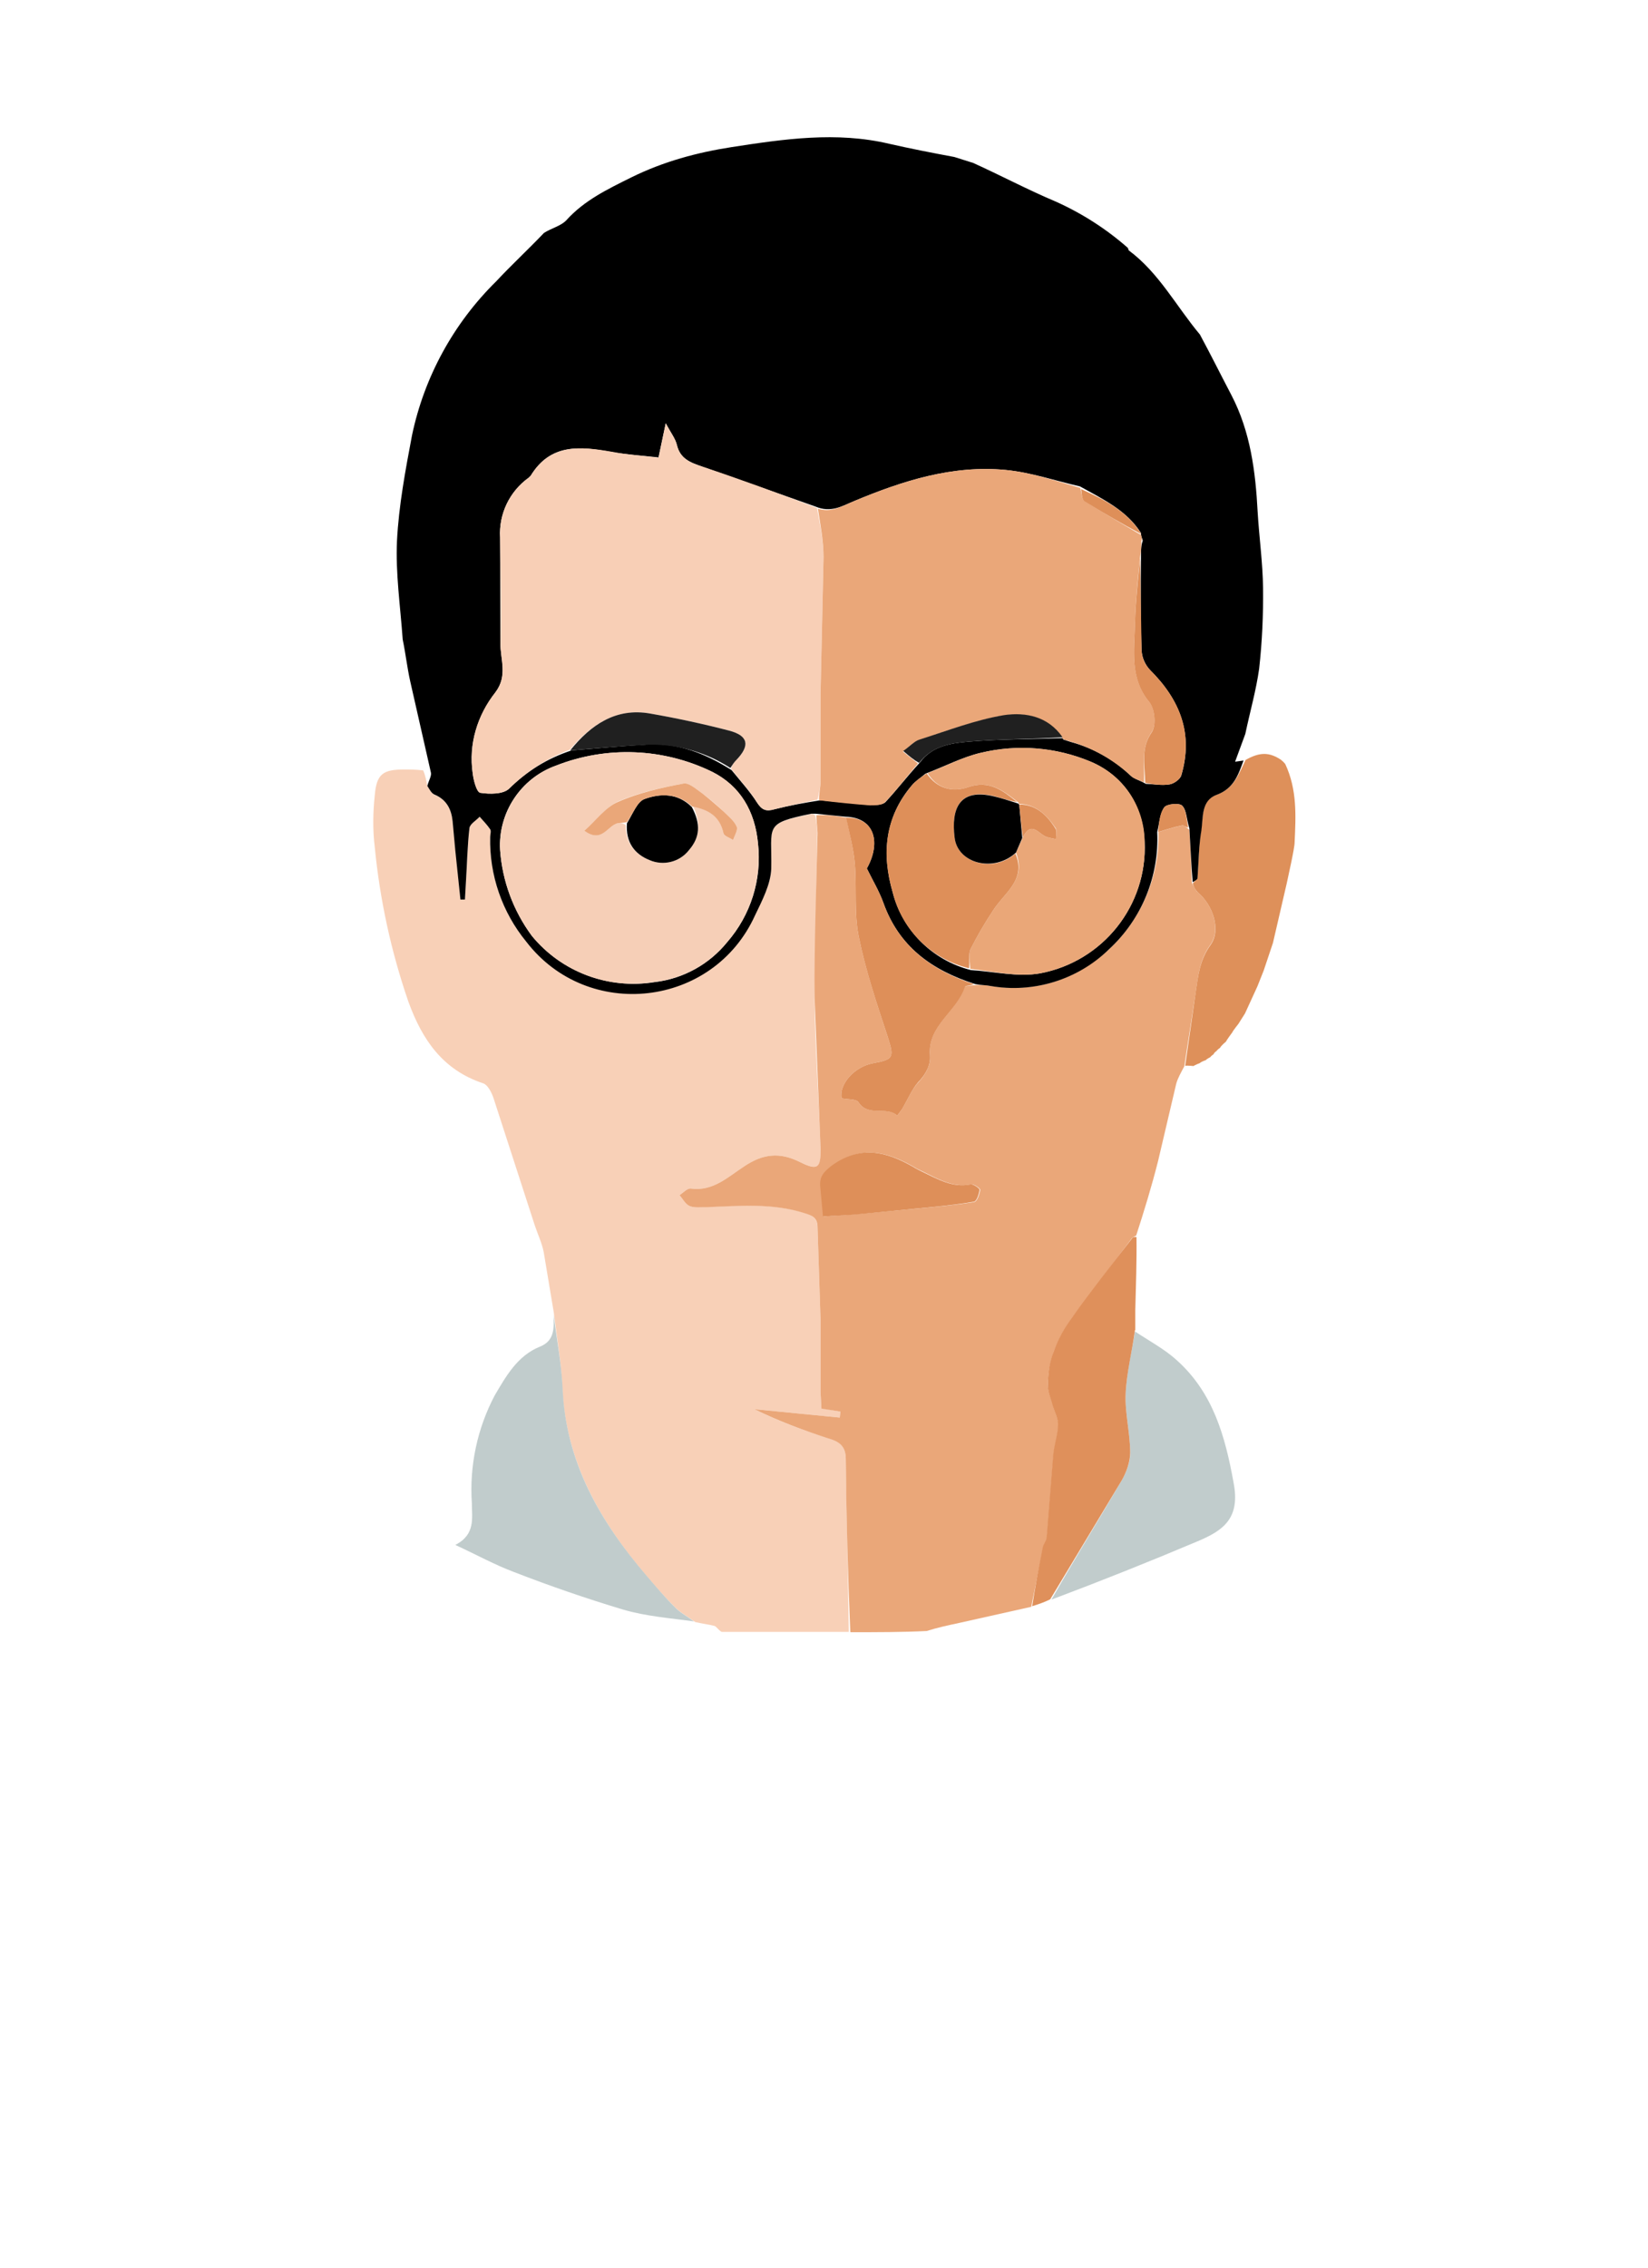 <?xml version="1.0" encoding="utf-8"?>
<svg viewBox="68.266 0 363.468 500" xmlns="http://www.w3.org/2000/svg">
  <g transform="matrix(0.663, 0, 0, 0.659, 76.701, 37.427)" style="">
    <path fill="#f8d0b7" d="M 171.538 382.522 L 168.138 362.022 C 167.538 359.022 166.138 356.022 165.138 353.022 L 151.438 310.522 C 150.838 308.722 149.538 306.122 148.038 305.622 C 134.538 301.122 127.738 291.022 123.138 278.322 C 117.389 261.553 113.63 244.167 111.938 226.522 C 111.238 220.822 111.338 215.022 111.938 209.322 C 112.538 202.122 114.638 200.622 121.738 200.622 C 123.738 200.622 125.638 200.622 128.038 200.922 C 128.838 202.722 129.038 204.222 129.438 206.122 C 130.238 207.422 130.838 208.622 131.838 209.122 C 135.838 210.722 137.438 213.922 137.838 217.922 L 138.838 227.722 L 140.438 244.122 L 141.938 244.122 L 142.238 238.822 C 142.638 232.622 142.738 226.322 143.438 220.222 C 143.638 218.822 145.638 217.722 146.838 216.422 C 148.038 217.822 149.338 219.122 150.338 220.622 C 150.738 221.222 150.338 222.322 150.338 223.222 C 150.048 235.944 154.303 248.353 162.338 258.222 C 182.866 284.931 224.457 280.115 238.338 249.422 C 240.838 244.422 243.638 239.022 243.838 233.822 C 244.138 219.422 241.038 218.822 257.138 215.522 C 257.538 215.522 257.838 215.522 258.438 215.922 C 258.838 218.122 259.238 220.022 259.138 221.922 L 258.238 276.622 C 258.438 293.622 259.638 310.622 260.238 327.522 C 260.438 334.022 259.238 334.822 253.338 331.922 C 246.738 328.522 241.038 329.222 234.938 333.322 C 229.538 336.822 224.538 341.822 217.138 340.822 C 215.938 340.622 214.538 342.222 213.338 343.022 C 214.438 344.322 215.338 346.022 216.838 346.722 C 218.438 347.322 220.538 347.022 222.538 346.922 C 233.338 346.522 244.238 345.622 254.838 348.922 C 257.438 349.822 259.138 350.522 259.238 353.722 L 260.238 384.922 L 260.238 408.922 L 260.538 414.322 L 266.838 415.422 L 266.638 417.422 L 238.238 414.622 C 246.238 418.622 254.238 421.622 262.638 424.222 C 266.438 425.422 268.638 426.922 268.638 431.222 L 269.638 489.122 L 227.338 489.122 C 226.138 488.422 225.638 487.322 224.938 487.122 C 223.038 486.622 221.138 486.422 218.538 485.822 C 215.738 483.822 213.538 482.622 211.738 480.822 C 208.438 477.522 205.338 473.922 202.338 470.422 C 186.938 452.222 175.538 432.322 174.338 407.622 C 174.038 399.222 172.538 390.922 171.538 382.622 L 171.538 382.522 Z"/>
    <path fill="#eaa779" d="M 270.138 489.122 C 269.312 469.865 268.812 450.595 268.638 431.322 C 268.638 426.922 266.438 425.422 262.638 424.322 C 254.338 421.622 246.138 418.522 238.238 414.622 L 266.638 417.422 L 266.838 415.422 L 260.538 414.422 L 260.238 408.922 L 260.238 384.922 L 259.238 353.722 C 259.238 350.522 257.438 349.822 254.838 349.022 C 244.238 345.622 233.338 346.622 222.438 347.022 C 220.538 347.022 218.438 347.322 216.838 346.722 C 215.338 346.122 214.438 344.322 213.338 343.022 C 214.538 342.222 215.938 340.622 217.138 340.822 C 224.538 341.822 229.538 336.822 234.938 333.322 C 241.038 329.222 246.638 328.522 253.338 331.922 C 259.338 334.922 260.338 333.922 260.238 327.522 L 258.238 276.522 C 258.138 258.422 258.838 240.122 259.238 221.922 C 259.238 220.022 258.838 218.122 258.838 215.922 C 262.238 215.722 265.438 216.122 268.838 216.722 C 269.838 222.122 271.238 227.022 271.638 232.122 C 272.338 240.222 271.338 248.622 272.938 256.522 C 275.238 267.822 278.938 278.922 282.538 289.922 C 284.738 296.922 284.738 297.622 277.538 298.922 C 271.438 300.122 266.338 305.922 267.238 310.622 C 269.238 311.022 272.138 310.822 272.838 311.922 C 276.138 317.022 282.138 312.922 285.738 316.422 L 287.438 314.122 C 289.138 311.122 290.838 307.222 292.738 305.322 C 295.438 302.422 296.838 299.422 296.638 296.522 C 295.638 286.222 305.638 281.722 308.138 273.422 C 308.338 272.922 310.338 272.922 312.038 272.722 C 313.838 272.722 315.238 272.722 316.638 273.022 C 331.838 275.422 345.138 271.022 356.238 260.722 C 367.048 250.594 373.016 236.33 372.638 221.522 C 375.438 220.722 378.038 219.822 380.638 219.322 C 381.138 219.122 381.938 220.022 382.938 220.822 C 383.338 226.822 383.538 232.522 383.738 238.522 C 384.438 239.822 384.938 241.022 385.738 241.722 C 390.738 245.922 393.538 254.222 389.938 259.222 C 386.338 264.222 385.838 269.622 385.038 275.222 L 381.238 299.922 C 380.138 302.022 379.038 303.922 378.538 305.822 L 372.538 331.522 C 370.438 339.922 367.938 348.122 365.238 356.522 C 364.538 356.922 364.038 357.122 363.738 357.522 L 343.838 384.122 C 341.353 387.574 339.335 391.34 337.838 395.322 C 336.581 398.856 335.906 402.571 335.838 406.322 C 335.838 408.822 337.038 411.322 337.738 413.922 C 338.238 415.922 339.438 418.022 339.338 420.022 C 339.238 423.322 338.038 426.622 337.738 430.022 L 335.538 457.722 C 335.438 458.822 334.538 459.922 334.238 461.022 L 330.338 480.722 L 306.338 486.122 C 302.638 486.922 298.938 487.722 295.538 488.822 C 287.538 489.222 279.138 489.222 270.238 489.222 M 293.838 334.922 C 293.038 334.522 292.238 334.222 291.538 333.722 C 282.438 328.422 273.538 326.122 264.038 333.322 C 261.238 335.422 260.038 337.122 260.338 340.322 L 261.238 350.122 L 271.638 349.422 L 292.038 347.522 C 298.438 346.922 305.038 346.322 311.338 345.322 C 312.338 345.122 313.138 342.722 313.338 341.222 C 313.338 340.722 311.238 339.222 310.338 339.422 C 304.338 340.622 299.538 337.722 293.838 334.922 L 293.838 334.922 Z"/>
    <path fill="#c1cccc" d="M 364.838 388.622 C 369.638 391.822 374.838 394.622 378.838 398.322 C 390.838 409.222 394.838 423.622 397.638 439.222 C 399.938 451.222 394.138 455.222 385.638 458.822 C 369.638 465.622 353.438 472.122 337.038 478.322 C 344.738 464.722 352.738 451.722 360.438 438.422 C 362.038 435.622 363.338 432.222 363.238 429.122 C 363.238 422.522 361.438 415.922 361.738 409.422 C 362.038 402.422 363.738 395.622 364.838 388.622 Z"/>
    <path fill="#de905a" d="M 381.538 299.722 L 385.038 275.122 C 385.838 269.622 386.338 264.322 390.038 259.222 C 393.538 254.222 390.738 245.922 385.738 241.722 C 384.916 240.89 384.329 239.855 384.038 238.722 C 384.738 237.922 385.538 237.422 385.638 236.822 C 386.038 231.522 386.038 226.222 386.838 220.922 C 387.538 216.622 386.838 210.922 391.838 209.122 C 397.738 207.122 399.238 202.322 401.638 197.422 C 406.538 194.622 409.638 194.922 413.338 197.322 C 413.338 197.322 414.538 198.322 414.838 198.822 C 418.838 207.422 418.338 216.222 417.938 225.022 C 417.938 227.022 415.738 236.622 415.338 238.622 L 410.738 258.622 L 407.638 267.922 L 405.538 273.222 L 401.438 282.222 L 399.238 285.722 C 399.238 285.722 397.338 288.122 397.238 288.522 C 397.238 288.522 395.238 291.222 395.138 291.622 C 395.138 291.622 393.538 292.922 393.138 293.722 C 393.138 293.722 392.138 294.422 392.038 294.722 C 392.038 294.722 391.038 295.422 391.038 295.822 C 391.038 295.822 390.038 296.522 389.938 296.822 C 389.938 296.822 388.738 297.422 388.438 297.822 C 388.438 297.822 386.738 298.422 386.438 298.822 C 386.438 298.822 384.638 299.522 384.338 299.822 C 384.338 299.822 382.138 299.622 381.538 299.722 L 381.538 299.722 Z"/>
    <path fill="#df905b" d="M 364.838 388.122 C 363.838 395.622 362.038 402.422 361.738 409.422 C 361.438 415.922 363.238 422.522 363.238 429.122 C 363.238 432.222 362.038 435.622 360.438 438.422 L 336.638 478.222 C 334.638 479.222 332.838 479.822 330.638 480.522 C 331.638 474.022 332.838 467.522 334.138 460.922 C 334.338 459.822 335.338 458.722 335.438 457.622 L 337.638 429.922 C 337.938 426.522 339.138 423.222 339.238 419.922 C 339.338 417.922 338.238 415.922 337.638 413.922 C 336.938 411.322 335.738 408.722 335.838 406.222 C 335.938 402.522 336.438 398.622 337.838 395.222 C 339.238 391.222 341.338 387.422 343.838 384.022 C 350.238 375.022 357.038 366.322 363.838 357.522 C 364.038 357.122 364.538 356.922 365.338 357.022 C 365.438 365.422 365.138 373.422 364.938 381.522 L 364.938 388.222 L 364.838 388.122 Z"/>
    <path fill="#c1cccc" d="M 171.438 383.022 C 172.438 390.922 174.038 399.222 174.438 407.622 C 175.438 432.322 186.938 452.222 202.438 470.422 C 205.438 473.922 208.438 477.522 211.738 480.822 C 213.438 482.622 215.738 483.822 218.138 485.622 C 210.438 484.522 202.138 483.922 194.438 481.622 C 182.246 477.928 170.204 473.758 158.338 469.122 C 151.938 466.722 146.038 463.422 138.738 460.022 C 145.538 456.522 144.238 451.022 144.238 446.022 C 143.41 433.551 146.04 421.093 151.838 410.022 C 155.638 403.522 159.438 396.722 166.838 393.722 C 171.838 391.722 171.538 387.522 171.438 383.022 L 171.438 383.022 Z"/>
    <path d="M 129.438 206.122 C 129.838 204.422 130.838 202.922 130.638 201.722 L 123.738 171.122 C 122.738 166.622 122.238 162.022 121.238 157.122 C 120.438 145.822 118.838 134.922 119.338 124.122 C 119.938 112.322 122.138 100.522 124.338 88.822 C 128.415 69.279 138.152 51.368 152.338 37.322 C 157.338 31.922 162.838 26.822 168.238 21.122 C 170.738 19.522 173.838 18.822 175.638 16.922 C 181.638 10.222 189.338 6.522 197.338 2.522 C 208.038 -2.778 219.138 -5.778 230.638 -7.578 C 248.038 -10.278 265.538 -12.878 283.138 -8.678 C 290.138 -7.078 297.238 -5.678 304.738 -4.278 L 311.038 -2.278 C 320.438 2.022 329.238 6.722 338.438 10.622 C 347.129 14.532 355.185 19.723 362.338 26.022 C 362.738 26.422 362.638 27.022 362.838 27.022 C 372.838 34.522 378.538 45.622 386.438 55.122 C 390.138 62.022 393.438 68.722 396.938 75.422 C 403.238 87.622 404.938 100.922 405.638 114.422 C 406.138 122.922 407.338 131.422 407.438 139.922 C 407.538 148.922 407.138 157.922 406.138 166.922 C 405.138 174.122 403.138 181.122 401.538 188.722 L 398.138 198.022 L 400.938 197.622 C 399.238 202.322 397.738 207.022 391.938 209.122 C 386.838 211.022 387.538 216.622 386.938 220.922 C 386.038 226.222 386.038 231.522 385.638 236.922 C 385.638 237.422 384.738 237.922 384.038 238.322 C 383.538 232.522 383.338 226.822 382.938 220.322 C 381.938 217.222 382.038 214.222 380.538 212.722 C 379.638 211.722 375.338 212.122 374.538 213.322 C 373.038 215.522 372.938 218.722 372.238 221.522 C 372.932 236.306 367.079 250.645 356.238 260.722 C 345.808 270.992 331.051 275.575 316.638 273.022 C 315.238 272.722 313.838 272.822 311.738 272.422 C 296.938 267.722 286.238 259.622 281.138 245.222 C 279.738 241.322 277.638 237.822 275.638 233.722 C 280.338 225.322 278.438 216.722 268.638 216.422 L 258.638 215.422 L 257.138 215.422 C 241.138 218.722 244.138 219.422 243.838 233.822 C 243.638 239.022 240.838 244.422 238.438 249.422 C 224.584 280.22 182.855 285.046 162.338 258.222 C 154.303 248.353 150.048 235.944 150.338 223.222 C 150.338 222.322 150.738 221.222 150.338 220.622 C 149.338 219.122 148.038 217.822 146.838 216.422 C 145.638 217.722 143.638 218.822 143.438 220.222 C 142.738 226.322 142.638 232.622 142.238 238.822 L 141.938 244.122 L 140.438 244.122 L 138.738 227.722 L 137.838 217.922 C 137.438 213.922 135.838 210.722 131.838 209.022 C 130.838 208.622 130.238 207.422 129.438 206.122 M 366.838 122.122 L 366.838 121.522 C 362.138 114.022 354.438 110.322 346.538 105.922 C 338.338 104.022 330.138 101.222 321.838 100.422 C 304.138 98.722 287.638 104.022 271.438 110.822 C 267.538 112.422 263.738 114.922 258.438 112.622 L 220.938 99.322 C 216.938 97.922 213.538 96.722 212.438 92.022 C 211.938 89.922 210.438 88.022 208.738 84.822 L 206.338 96.222 C 200.938 95.622 195.838 95.322 190.738 94.422 C 180.338 92.522 170.438 91.422 163.838 102.322 L 163.138 103.022 C 156.76 107.625 153.176 115.169 153.638 123.022 L 153.738 158.222 C 153.738 163.722 156.238 169.222 152.138 174.722 C 146.138 182.722 143.038 191.822 144.538 202.022 C 144.838 204.322 145.838 208.222 147.038 208.422 C 150.238 208.922 154.738 208.922 156.638 207.022 C 162.538 201.222 169.038 197.022 177.438 194.222 C 186.038 193.522 194.638 192.722 203.238 192.222 C 213.038 191.822 221.838 195.222 230.638 200.822 C 233.538 204.422 236.638 207.822 239.138 211.722 C 240.738 214.222 242.138 214.722 244.938 213.922 C 249.638 212.722 254.538 211.822 260.138 210.922 L 276.838 212.522 C 278.438 212.522 280.838 212.522 281.838 211.522 C 285.638 207.422 289.038 202.922 293.338 198.222 C 297.338 192.822 303.438 191.822 309.338 191.322 C 319.738 190.422 330.338 190.522 340.738 190.122 L 341.038 190.622 L 343.538 191.422 C 351.009 193.472 357.85 197.356 363.438 202.722 C 364.438 203.722 366.438 204.222 368.438 205.422 C 371.138 205.522 373.738 206.022 376.238 205.622 C 377.738 205.422 379.838 203.922 380.238 202.622 C 384.338 188.622 379.738 177.222 369.838 167.322 C 368.188 165.54 367.199 163.245 367.038 160.822 C 366.638 150.422 366.738 140.022 366.838 128.722 C 366.838 127.222 366.838 125.722 367.438 124.022 L 366.838 122.222 M 295.138 202.022 C 293.638 203.322 291.838 204.422 290.538 206.022 C 281.638 216.622 280.538 228.822 284.238 241.722 C 287.492 254.494 297.465 264.468 310.238 267.722 C 317.938 268.222 325.838 270.122 333.238 268.822 C 354.173 264.861 369.007 246.106 368.038 224.822 C 367.538 212.722 361.238 202.822 350.138 198.022 C 338.604 193.148 325.813 192.096 313.638 195.022 C 307.538 196.422 301.738 199.522 295.138 202.022 M 205.338 271.722 C 214.695 270.539 223.227 265.771 229.138 258.422 C 237.037 249.347 240.772 237.378 239.438 225.422 C 238.438 214.522 233.438 206.122 224.238 201.422 C 207.975 193.425 189.093 192.662 172.238 199.322 C 160.492 203.584 152.933 215.046 153.638 227.522 C 154.367 237.933 158.044 247.922 164.238 256.322 C 174.161 268.427 189.8 274.301 205.238 271.722 L 205.338 271.722 Z"/>
    <path fill="#de8f59" d="M 268.838 216.722 C 278.438 216.722 280.338 225.322 275.638 233.722 C 277.638 237.822 279.738 241.322 281.138 245.222 C 286.238 259.622 296.938 267.722 311.238 272.422 C 310.338 272.922 308.338 272.822 308.238 273.422 C 305.638 281.722 295.738 286.222 296.638 296.422 C 296.838 299.422 295.438 302.422 292.638 305.322 C 290.838 307.322 289.138 311.122 287.438 314.122 L 285.738 316.422 C 282.138 313.022 276.138 317.022 272.838 311.922 C 272.138 310.822 269.238 311.022 267.238 310.622 C 266.338 305.922 271.438 300.122 277.538 298.922 C 284.738 297.622 284.738 296.922 282.538 289.922 C 278.938 278.922 275.238 267.922 272.938 256.522 C 271.338 248.522 272.338 240.222 271.638 232.122 C 271.238 227.122 269.838 222.122 268.738 216.722 L 268.838 216.722 Z M 293.938 335.122 C 299.338 337.722 304.138 340.622 310.138 339.422 C 311.038 339.222 313.138 340.722 313.138 341.222 C 312.938 342.722 312.138 345.222 311.138 345.222 C 304.738 346.322 298.238 346.922 291.838 347.522 L 271.438 349.522 L 261.038 350.122 L 260.138 340.222 C 259.838 337.022 261.038 335.422 263.838 333.222 C 273.438 326.122 282.238 328.422 291.338 333.722 C 292.038 334.222 292.838 334.522 293.938 335.122 L 293.938 335.122 Z M 372.538 221.522 C 372.838 218.722 372.938 215.522 374.538 213.322 C 375.238 212.122 379.538 211.722 380.538 212.722 C 381.938 214.222 381.938 217.222 382.538 220.022 C 381.838 220.022 381.038 219.122 380.538 219.322 C 377.938 219.822 375.338 220.722 372.538 221.522 L 372.538 221.522 Z"/>
    <path fill="#f8cfb6" d="M 176.538 194.122 C 169.038 197.022 162.538 201.222 156.638 207.022 C 154.638 208.922 150.238 208.922 147.038 208.422 C 145.838 208.222 144.838 204.422 144.538 202.022 C 143.184 192.262 145.936 182.378 152.138 174.722 C 156.238 169.222 153.638 163.722 153.738 158.222 C 153.938 146.522 153.738 134.722 153.638 123.022 C 153.176 115.169 156.76 107.625 163.138 103.022 L 163.838 102.322 C 170.438 91.522 180.338 92.522 190.738 94.322 C 195.738 95.322 200.938 95.622 206.338 96.322 L 208.738 84.822 C 210.438 88.022 211.938 89.922 212.438 92.022 C 213.538 96.722 216.938 98.022 220.938 99.322 C 233.538 103.522 245.938 108.122 259.038 113.122 C 260.138 119.022 261.238 124.322 261.238 129.622 L 260.238 175.422 L 260.238 204.622 C 260.238 206.622 259.638 208.722 259.238 210.722 C 254.538 211.722 249.638 212.722 244.938 213.922 C 242.238 214.722 240.738 214.222 239.138 211.722 C 236.738 207.722 233.538 204.422 230.438 200.322 C 230.938 199.022 231.438 198.122 232.238 197.422 C 236.838 192.722 236.238 189.322 229.838 187.622 C 221.186 185.367 212.445 183.466 203.638 181.922 C 191.938 179.822 183.638 185.922 176.638 194.222 L 176.538 194.122 Z"/>
    <path fill="#eaa779" d="M 259.738 210.822 C 259.638 208.822 260.238 206.722 260.238 204.722 L 260.238 175.422 L 261.238 129.622 C 261.238 124.322 260.238 119.022 259.338 113.322 C 263.738 114.922 267.538 112.422 271.438 110.822 C 287.638 104.022 304.138 98.722 321.838 100.422 C 330.138 101.222 338.338 104.022 346.638 106.422 C 347.138 108.322 347.138 110.222 347.938 110.722 C 354.138 114.722 360.538 118.422 366.938 122.222 L 366.938 124.322 C 366.938 125.822 366.938 127.322 366.538 129.422 C 365.738 137.322 365.038 144.422 364.838 151.422 C 364.638 160.622 362.938 170.022 369.738 178.222 C 371.438 180.422 371.938 185.822 370.438 188.022 C 366.638 193.522 368.138 199.222 367.838 204.922 C 366.338 204.222 364.538 203.822 363.438 202.722 C 357.6 197.261 350.535 193.282 342.838 191.122 C 341.838 190.522 341.138 190.422 340.638 190.222 L 340.638 189.922 C 335.738 182.822 328.138 181.422 321.238 182.522 C 311.638 184.122 302.438 187.722 293.038 190.722 C 291.338 191.222 289.938 192.922 287.638 194.622 L 292.638 198.622 C 288.938 203.022 285.538 207.522 281.638 211.622 C 280.638 212.622 278.338 212.622 276.638 212.622 C 271.138 212.222 265.638 211.622 259.638 210.922 L 259.738 210.822 Z"/>
    <path fill="#f6cfb7" d="M 204.838 271.722 C 189.523 274.235 174.034 268.36 164.238 256.322 C 158.044 247.922 154.367 237.933 153.638 227.522 C 152.938 215.522 160.338 203.522 172.238 199.322 C 189.093 192.662 207.975 193.425 224.238 201.422 C 233.538 206.122 238.438 214.522 239.438 225.422 C 240.711 237.372 236.983 249.317 229.138 258.422 C 223.101 265.876 214.371 270.654 204.838 271.722 M 217.838 212.822 C 222.838 214.022 226.838 216.322 227.938 221.922 C 228.138 222.922 230.038 223.522 231.138 224.222 C 231.638 222.722 232.838 220.822 232.338 219.722 C 231.538 217.822 229.638 216.322 228.038 214.722 C 225.828 212.583 223.49 210.579 221.038 208.722 C 219.038 207.322 216.438 204.922 214.638 205.322 C 207.238 206.722 199.738 208.322 192.938 211.322 C 188.638 213.322 185.538 217.722 181.638 221.122 C 187.338 225.122 189.138 219.922 192.338 218.722 C 193.338 218.422 194.538 218.522 195.438 219.222 C 195.438 225.022 198.238 228.922 203.338 230.922 C 207.946 232.948 213.341 231.589 216.438 227.622 C 220.138 223.322 220.438 218.922 217.838 212.822 L 217.838 212.822 Z"/>
    <path fill="#eaa778" d="M 295.838 201.822 C 301.838 199.522 307.538 196.422 313.638 195.022 C 325.813 192.096 338.604 193.148 350.138 198.022 C 360.925 202.52 367.974 213.035 368.038 224.722 C 369.058 246.043 354.212 264.856 333.238 268.822 C 325.838 270.122 317.938 268.222 310.038 267.322 C 309.938 264.822 309.338 262.422 310.138 260.722 C 312.35 256.313 314.821 252.038 317.538 247.922 C 321.238 241.922 328.838 237.622 325.238 228.422 L 327.538 223.322 C 330.238 217.822 332.538 221.822 335.038 223.022 C 336.038 223.522 337.338 223.622 338.538 223.922 C 338.538 222.722 338.938 221.122 338.438 220.222 C 335.438 215.822 331.838 212.222 326.138 212.122 L 326.138 211.722 C 321.038 207.722 316.438 204.022 309.338 206.522 C 304.238 208.322 299.038 207.122 295.838 201.822 L 295.838 201.822 Z"/>
    <path fill="#de8f59" d="M 295.538 201.922 C 299.038 207.122 304.238 208.322 309.338 206.522 C 316.438 204.022 321.038 207.822 325.638 211.522 C 322.938 211.022 320.438 210.222 317.938 209.522 C 306.438 206.822 303.638 213.522 304.838 223.422 C 305.838 232.122 317.938 235.222 325.038 228.722 C 328.838 237.622 321.238 241.922 317.538 247.922 C 314.821 252.038 312.35 256.313 310.138 260.722 C 309.338 262.422 309.938 264.722 309.638 267.122 C 297.084 264.078 287.282 254.276 284.238 241.722 C 280.438 228.722 281.638 216.722 290.538 206.022 C 291.838 204.422 293.538 203.322 295.538 201.922 L 295.538 201.922 Z"/>
    <path fill="#202020" d="M 177.038 194.122 C 183.738 185.822 192.038 179.822 203.638 181.922 C 212.445 183.466 221.186 185.367 229.838 187.622 C 236.238 189.322 236.838 192.622 232.238 197.422 C 231.538 198.122 230.938 199.022 230.238 200.122 C 222.218 194.886 212.815 192.17 203.238 192.322 C 194.638 192.722 186.038 193.522 177.038 194.222 L 177.038 194.122 Z"/>
    <path fill="#de8f59" d="M 368.238 205.122 C 368.138 199.122 366.638 193.522 370.438 188.122 C 371.938 185.822 371.438 180.422 369.638 178.122 C 362.938 170.022 364.638 160.622 364.838 151.522 C 365.038 144.422 365.838 137.322 366.538 129.922 L 367.038 160.922 C 367.172 163.322 368.166 165.594 369.838 167.322 C 379.838 177.322 384.338 188.622 380.238 202.522 C 379.838 203.922 377.738 205.422 376.238 205.622 C 373.738 206.022 371.138 205.622 368.238 205.122 L 368.238 205.122 Z"/>
    <path fill="#202020" d="M 293.038 198.422 C 291.238 197.422 289.838 196.222 287.738 194.422 C 290.038 192.822 291.438 191.122 293.138 190.622 C 302.538 187.622 311.738 184.022 321.338 182.422 C 328.338 181.422 335.838 182.722 340.738 189.822 C 330.238 190.522 319.738 190.422 309.338 191.322 C 303.438 191.822 297.338 192.822 293.038 198.422 L 293.038 198.422 Z"/>
    <path fill="#de8f59" d="M 366.838 121.822 C 360.538 118.422 354.138 114.722 347.938 110.822 C 347.138 110.222 347.138 108.322 346.938 106.822 C 354.538 110.322 362.138 114.022 366.938 121.822 L 366.838 121.822 Z M 367.138 124.222 C 366.938 123.922 366.938 123.422 366.838 122.522 C 367.038 122.822 367.238 123.422 367.138 124.222 Z M 340.938 190.422 C 341.238 190.322 341.938 190.422 342.638 190.822 C 342.238 190.922 341.638 190.822 340.938 190.422 Z"/>
    <path d="M 217.438 213.222 C 220.438 218.922 220.138 223.322 216.438 227.622 C 213.341 231.589 207.946 232.948 203.338 230.922 C 198.338 228.922 195.338 224.922 195.838 218.622 C 197.838 215.322 199.238 211.422 201.638 210.522 C 207.038 208.522 212.838 208.522 217.438 213.222 L 217.438 213.222 Z"/>
    <path fill="#eaa779" d="M 217.638 213.122 C 212.838 208.522 207.038 208.522 201.638 210.522 C 199.238 211.422 197.938 215.322 195.838 218.222 C 194.538 218.522 193.338 218.422 192.338 218.722 C 189.138 219.922 187.338 225.222 181.638 221.122 C 185.538 217.722 188.638 213.222 192.938 211.422 C 199.738 208.422 207.238 206.722 214.638 205.322 C 216.438 204.922 219.038 207.322 221.038 208.722 C 223.438 210.622 225.838 212.722 228.038 214.722 C 229.638 216.322 231.538 217.822 232.338 219.722 C 232.838 220.822 231.638 222.722 231.138 224.222 C 230.138 223.522 228.138 222.922 227.938 221.922 C 226.738 216.322 222.938 214.022 217.638 213.022 L 217.638 213.122 Z"/>
    <path d="M 325.238 228.422 C 317.938 235.222 305.838 232.122 304.838 223.422 C 303.638 213.622 306.438 206.822 317.938 209.622 C 320.438 210.222 322.938 211.022 325.738 211.922 C 326.138 212.122 326.138 212.122 326.338 212.422 L 327.338 223.522 L 325.238 228.422 L 325.238 228.422 Z"/>
    <path fill="#de8f59" d="M 327.538 223.322 C 327.038 219.922 326.738 216.322 326.338 212.322 C 331.838 212.322 335.538 215.822 338.338 220.322 C 338.938 221.122 338.538 222.622 338.538 223.922 C 337.338 223.622 336.138 223.522 335.038 223.022 C 332.538 221.822 330.238 217.822 327.538 223.322 Z"/>
  </g>
</svg>